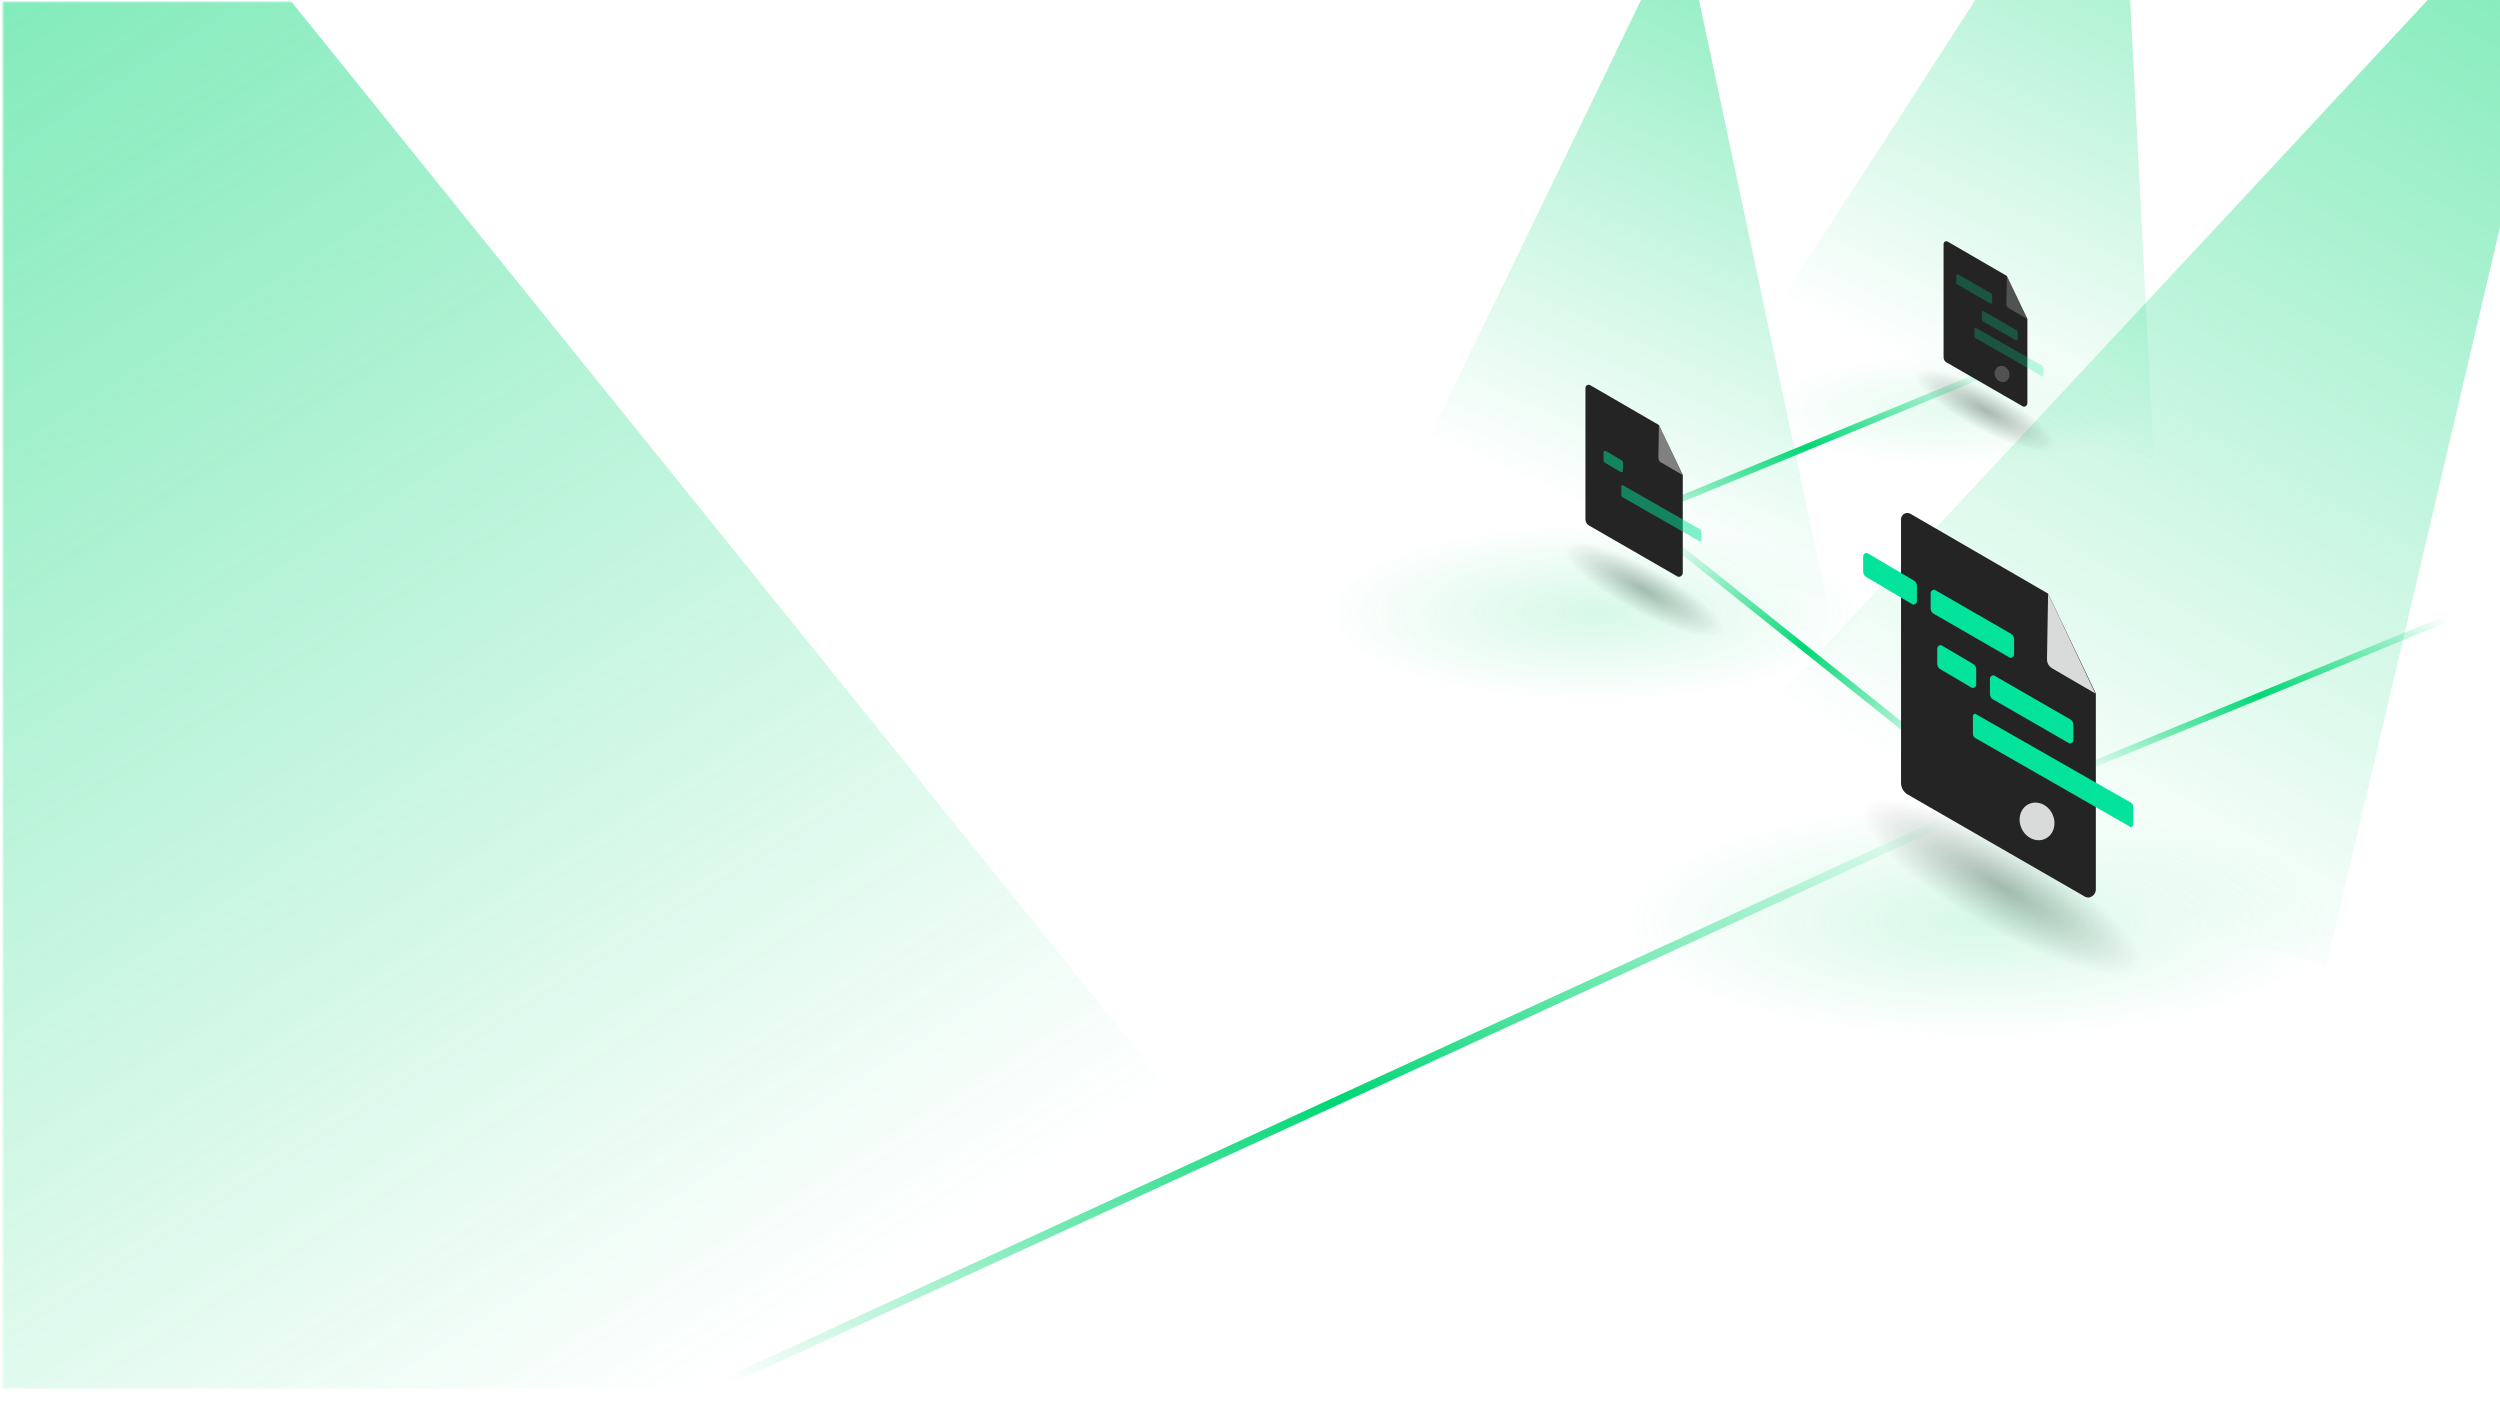 <?xml version="1.0" encoding="UTF-8" standalone="no"?>
<svg
   xmlns:osb="http://www.openswatchbook.org/uri/2009/osb"
   xmlns:dc="http://purl.org/dc/elements/1.1/"
   xmlns:cc="http://creativecommons.org/ns#"
   xmlns:rdf="http://www.w3.org/1999/02/22-rdf-syntax-ns#"
   xmlns:svg="http://www.w3.org/2000/svg"
   xmlns="http://www.w3.org/2000/svg"
   xmlns:xlink="http://www.w3.org/1999/xlink"
   xmlns:sodipodi="http://sodipodi.sourceforge.net/DTD/sodipodi-0.dtd"
   xmlns:inkscape="http://www.inkscape.org/namespaces/inkscape"
   width="1440"
   height="810"
   viewBox="0 0 1440 810"
   fill="none"
   version="1.1"
   id="svg1599"
   sodipodi:docname="neo-bg.svg"
   inkscape:version="0.92.3 (2405546, 2018-03-11)">
  <sodipodi:namedview
     pagecolor="#ffffff"
     bordercolor="#666666"
     borderopacity="1"
     objecttolerance="10"
     gridtolerance="10"
     guidetolerance="10"
     inkscape:pageopacity="0"
     inkscape:pageshadow="2"
     inkscape:window-width="3840"
     inkscape:window-height="2049"
     id="namedview1601"
     showgrid="false"
     inkscape:zoom="2.1034722"
     inkscape:cx="720"
     inkscape:cy="405"
     inkscape:window-x="0"
     inkscape:window-y="55"
     inkscape:window-maximized="1"
     inkscape:current-layer="layer1" />
  <defs
     id="defs1597">
    <linearGradient
       inkscape:collect="always"
       id="linearGradient4570">
      <stop
         style="stop-color:#00d772;stop-opacity:1;"
         offset="0"
         id="stop4566" />
      <stop
         style="stop-color:#00d772;stop-opacity:0;"
         offset="1"
         id="stop4568" />
    </linearGradient>
    <linearGradient
       inkscape:collect="always"
       id="linearGradient4444">
      <stop
         style="stop-color:#333333;stop-opacity:1;"
         offset="0"
         id="stop4440" />
      <stop
         style="stop-color:#333333;stop-opacity:0;"
         offset="1"
         id="stop4442" />
    </linearGradient>
    <linearGradient
       inkscape:collect="always"
       id="linearGradient4352">
      <stop
         style="stop-color:#00d674;stop-opacity:1;"
         offset="0"
         id="stop4348" />
      <stop
         style="stop-color:#00d674;stop-opacity:0;"
         offset="1"
         id="stop4350" />
    </linearGradient>
    <linearGradient
       inkscape:collect="always"
       id="linearGradient4344">
      <stop
         style="stop-color:#00d774;stop-opacity:1;"
         offset="0"
         id="stop4340" />
      <stop
         style="stop-color:#00d774;stop-opacity:0;"
         offset="1"
         id="stop4342" />
    </linearGradient>
    <linearGradient
       id="linearGradient4336"
       osb:paint="solid">
      <stop
         style="stop-color:#00d774;stop-opacity:1;"
         offset="0"
         id="stop4334" />
    </linearGradient>
    <linearGradient
       inkscape:collect="always"
       id="linearGradient2959">
      <stop
         style="stop-color:#00d774;stop-opacity:1;"
         offset="0"
         id="stop2955" />
      <stop
         style="stop-color:#00d774;stop-opacity:0;"
         offset="1"
         id="stop2957" />
    </linearGradient>
    <linearGradient
       id="paint0_linear"
       x1="324.472"
       y1="717.625"
       x2="322.442"
       y2="907.222"
       gradientUnits="userSpaceOnUse">
      <stop
         stop-color="#B2FF00"
         id="stop1511" />
      <stop
         offset="1"
         stop-color="#95D600"
         stop-opacity="0"
         id="stop1513" />
    </linearGradient>
    <linearGradient
       id="paint1_linear"
       x1="205.627"
       y1="820.133"
       x2="205.627"
       y2="-306.945"
       gradientUnits="userSpaceOnUse">
      <stop
         stop-color="#95D600"
         stop-opacity="0.1"
         id="stop1516" />
      <stop
         offset="1"
         stop-color="#95D600"
         stop-opacity="0.56"
         id="stop1518" />
    </linearGradient>
    <linearGradient
       id="paint2_linear"
       x1="1177.14"
       y1="182.681"
       x2="1176.75"
       y2="218.779"
       gradientUnits="userSpaceOnUse">
      <stop
         stop-color="#B2FF00"
         id="stop1521" />
      <stop
         offset="1"
         stop-color="#95D600"
         stop-opacity="0"
         id="stop1523" />
    </linearGradient>
    <linearGradient
       id="paint3_linear"
       x1="1154.45"
       y1="202.115"
       x2="1154.45"
       y2="-11.86"
       gradientUnits="userSpaceOnUse">
      <stop
         stop-color="#95D600"
         stop-opacity="0.1"
         id="stop1526" />
      <stop
         offset="1"
         stop-color="#95D600"
         stop-opacity="0.56"
         id="stop1528" />
    </linearGradient>
    <linearGradient
       id="paint4_linear"
       x1="963.166"
       y1="309.385"
       x2="962.778"
       y2="345.483"
       gradientUnits="userSpaceOnUse">
      <stop
         stop-color="#B2FF00"
         id="stop1531" />
      <stop
         offset="1"
         stop-color="#95D600"
         stop-opacity="0"
         id="stop1533" />
    </linearGradient>
    <linearGradient
       id="paint5_linear"
       x1="940.472"
       y1="328.819"
       x2="940.472"
       y2="114.844"
       gradientUnits="userSpaceOnUse">
      <stop
         stop-color="#95D600"
         stop-opacity="0.1"
         id="stop1536" />
      <stop
         offset="1"
         stop-color="#95D600"
         stop-opacity="0.56"
         id="stop1538" />
    </linearGradient>
    <linearGradient
       id="paint6_linear"
       x1="940.682"
       y1="288.132"
       x2="1147.52"
       y2="168.495"
       gradientUnits="userSpaceOnUse"
       xlink:href="#paint9_linear">
      <stop
         stop-color="#95D600"
         stop-opacity="0"
         id="stop1541" />
      <stop
         offset="0.453"
         stop-color="#95D600"
         id="stop1543" />
      <stop
         offset="1"
         stop-color="#95D600"
         stop-opacity="0"
         id="stop1545" />
    </linearGradient>
    <linearGradient
       id="paint7_linear"
       x1="936.593"
       y1="324.294"
       x2="935.3"
       y2="354.031"
       gradientUnits="userSpaceOnUse"
       gradientTransform="translate(2.033,-20.632)">
      <stop
         id="stop1548" />
      <stop
         offset="1"
         stop-opacity="0"
         id="stop1550" />
    </linearGradient>
    <linearGradient
       id="paint8_linear"
       x1="1153.8"
       y1="201.468"
       x2="1152.51"
       y2="231.205"
       gradientUnits="userSpaceOnUse">
      <stop
         id="stop1553" />
      <stop
         offset="1"
         stop-opacity="0"
         id="stop1555" />
    </linearGradient>
    <linearGradient
       id="paint9_linear"
       x1="1176.1"
       y1="495.926"
       x2="1175.46"
       y2="556.369"
       gradientUnits="userSpaceOnUse">
      <stop
         stop-color="#B2FF00"
         id="stop1558" />
      <stop
         offset="1"
         stop-color="#95D600"
         stop-opacity="0"
         id="stop1560" />
    </linearGradient>
    <linearGradient
       id="paint10_linear"
       x1="1138.09"
       y1="528.629"
       x2="1138.09"
       y2="169.079"
       gradientUnits="userSpaceOnUse">
      <stop
         stop-color="#95D600"
         stop-opacity="0.1"
         id="stop1563" />
      <stop
         offset="1"
         stop-color="#95D600"
         stop-opacity="0.56"
         id="stop1565" />
    </linearGradient>
    <linearGradient
       id="paint11_linear"
       x1="934.894"
       y1="291.469"
       x2="1138.74"
       y2="469.657"
       gradientUnits="userSpaceOnUse">
      <stop
         stop-color="#95D600"
         stop-opacity="0"
         id="stop1568" />
      <stop
         offset="0.453"
         stop-color="#95D600"
         id="stop1570" />
      <stop
         offset="1"
         stop-color="#95D600"
         stop-opacity="0"
         id="stop1572" />
    </linearGradient>
    <linearGradient
       id="paint12_linear"
       x1="1473.83"
       y1="372.997"
       x2="1331.79"
       y2="248.821"
       gradientUnits="userSpaceOnUse">
      <stop
         stop-color="#95D600"
         stop-opacity="0"
         id="stop1575" />
      <stop
         offset="0.453"
         stop-color="#95D600"
         id="stop1577" />
      <stop
         offset="1"
         stop-color="#95D600"
         stop-opacity="0"
         id="stop1579" />
    </linearGradient>
    <linearGradient
       id="paint13_linear"
       x1="1141.62"
       y1="522.676"
       x2="1139.02"
       y2="582.334"
       gradientUnits="userSpaceOnUse">
      <stop
         id="stop1582" />
      <stop
         offset="1"
         stop-opacity="0"
         id="stop1584" />
    </linearGradient>
    <linearGradient
       id="paint14_linear"
       x1="327.161"
       y1="841.398"
       x2="1140.9"
       y2="511.763"
       gradientUnits="userSpaceOnUse">
      <stop
         stop-color="#95D600"
         stop-opacity="0"
         id="stop1587" />
      <stop
         offset="0.453"
         stop-color="#95D600"
         id="stop1589" />
      <stop
         offset="1"
         stop-color="#95D600"
         stop-opacity="0"
         id="stop1591" />
    </linearGradient>
    <clipPath
       id="clip0">
      <rect
         width="1440"
         height="810"
         fill="white"
         id="rect1594" />
    </clipPath>
    <linearGradient
       id="paint7_linear-7"
       x1="936.593"
       y1="324.294"
       x2="935.3"
       y2="354.031"
       gradientUnits="userSpaceOnUse"
       gradientTransform="matrix(1.821,0,0,1.821,-563.982,-134.495)">
      <stop
         id="stop1548-8" />
      <stop
         offset="1"
         stop-opacity="0"
         id="stop1550-4" />
    </linearGradient>
    <linearGradient
       id="paint7_linear-7-0"
       x1="936.593"
       y1="324.294"
       x2="935.3"
       y2="354.031"
       gradientUnits="userSpaceOnUse"
       gradientTransform="matrix(1.821,0,0,1.821,-533.862,-75.218)">
      <stop
         id="stop1548-8-3" />
      <stop
         offset="1"
         stop-opacity="0"
         id="stop1550-4-6" />
    </linearGradient>
    <linearGradient
       id="paint7_linear-7-0-0"
       x1="936.593"
       y1="324.294"
       x2="935.3"
       y2="354.031"
       gradientUnits="userSpaceOnUse"
       gradientTransform="matrix(1.821,0,0,1.821,-553.71,-138.442)">
      <stop
         id="stop1548-8-3-6" />
      <stop
         offset="1"
         stop-opacity="0"
         id="stop1550-4-6-3" />
    </linearGradient>
    <linearGradient
       id="paint7_linear-2"
       x1="936.593"
       y1="324.294"
       x2="935.3"
       y2="354.031"
       gradientUnits="userSpaceOnUse"
       gradientTransform="translate(14.054,-25.206)">
      <stop
         id="stop1548-0" />
      <stop
         offset="1"
         stop-opacity="0"
         id="stop1550-6" />
    </linearGradient>
    <linearGradient
       inkscape:collect="always"
       xlink:href="#paint12_linear"
       id="linearGradient2640"
       gradientUnits="userSpaceOnUse"
       x1="327.161"
       y1="841.398"
       x2="1140.9"
       y2="511.763" />
    <linearGradient
       id="paint7_linear-2-5"
       x1="936.593"
       y1="324.294"
       x2="935.3"
       y2="354.031"
       gradientUnits="userSpaceOnUse"
       gradientTransform="matrix(0.92,0,0,1,274.975,-115.538)">
      <stop
         id="stop1548-0-5" />
      <stop
         offset="1"
         stop-opacity="0"
         id="stop1550-6-4" />
    </linearGradient>
    <linearGradient
       id="paint7_linear-2-6"
       x1="936.593"
       y1="324.294"
       x2="935.3"
       y2="354.031"
       gradientUnits="userSpaceOnUse"
       gradientTransform="matrix(0.92,0,0,1,274.975,-115.538)">
      <stop
         id="stop1548-0-56" />
      <stop
         offset="1"
         stop-opacity="0"
         id="stop1550-6-9" />
    </linearGradient>
    <radialGradient
       inkscape:collect="always"
       xlink:href="#linearGradient2959"
       id="radialGradient2963"
       cx="297.557"
       cy="210.039"
       fx="297.557"
       fy="210.039"
       r="179.803"
       gradientTransform="matrix(2.765,0,0,1.278,-52.743,365.495)"
       gradientUnits="userSpaceOnUse" />
    <radialGradient
       inkscape:collect="always"
       xlink:href="#linearGradient2959"
       id="radialGradient2963-5-4"
       cx="297.557"
       cy="210.039"
       fx="297.557"
       fy="210.039"
       r="179.803"
       gradientTransform="matrix(0.842,0,0,0.349,790.451,184.186)"
       gradientUnits="userSpaceOnUse" />
    <radialGradient
       inkscape:collect="always"
       xlink:href="#linearGradient2959"
       id="radialGradient2963-5-8"
       cx="297.557"
       cy="210.039"
       fx="297.557"
       fy="210.039"
       r="179.803"
       gradientTransform="matrix(0.624,0,0,-0.501,853.438,478.428)"
       gradientUnits="userSpaceOnUse" />
    <radialGradient
       inkscape:collect="always"
       xlink:href="#linearGradient2959"
       id="radialGradient2963-5-4-3"
       cx="297.557"
       cy="210.039"
       fx="297.557"
       fy="210.039"
       r="179.803"
       gradientTransform="matrix(0.842,0,0,0.349,1051.863,327.154)"
       gradientUnits="userSpaceOnUse" />
    <linearGradient
       gradientTransform="translate(159.151,79.825)"
       id="paint1_linear-3"
       x1="205.627"
       y1="820.133"
       x2="205.627"
       y2="-306.945"
       gradientUnits="userSpaceOnUse">
      <stop
         stop-color="#95D600"
         stop-opacity="0.1"
         id="stop2086" />
      <stop
         offset="1"
         stop-color="#95D600"
         stop-opacity="0.56"
         id="stop2088" />
    </linearGradient>
    <linearGradient
       gradientTransform="matrix(1.387,0,0,1.088,-374.959,-73.343)"
       id="paint10_linear-5"
       x1="1138.09"
       y1="528.629"
       x2="1138.09"
       y2="169.079"
       gradientUnits="userSpaceOnUse">
      <stop
         stop-color="#95D600"
         stop-opacity="0.1"
         id="stop2133" />
      <stop
         offset="1"
         stop-color="#95D600"
         stop-opacity="0.56"
         id="stop2135" />
    </linearGradient>
    <linearGradient
       inkscape:collect="always"
       xlink:href="#linearGradient4344"
       id="linearGradient4346"
       x1="1599"
       y1="-71.092"
       x2="1305.482"
       y2="450.777"
       gradientUnits="userSpaceOnUse"
       gradientTransform="translate(-98.019,58.165)" />
    <linearGradient
       inkscape:collect="always"
       xlink:href="#linearGradient4352"
       id="linearGradient4354"
       x1="-145.413"
       y1="-68.4"
       x2="407.694"
       y2="798.69"
       gradientUnits="userSpaceOnUse" />
    <linearGradient
       gradientTransform="matrix(0.594,0,0.17,0.594,301.489,-31.872)"
       inkscape:collect="always"
       xlink:href="#linearGradient4344"
       id="linearGradient4346-6"
       x1="1599"
       y1="-71.092"
       x2="1305.482"
       y2="450.777"
       gradientUnits="userSpaceOnUse" />
    <linearGradient
       gradientTransform="matrix(0.594,0,0.266,0.594,65.09,48.4)"
       inkscape:collect="always"
       xlink:href="#linearGradient4344"
       id="linearGradient4346-6-2"
       x1="1599"
       y1="-71.092"
       x2="1305.482"
       y2="450.777"
       gradientUnits="userSpaceOnUse" />
    <mask
       maskUnits="userSpaceOnUse"
       id="mask4434">
      <rect
         style="opacity:1;fill:#00d674;fill-opacity:0.561"
         id="rect4436"
         width="1302.25"
         height="798.692"
         x="1.616"
         y="1.075" />
    </mask>
    <radialGradient
       inkscape:collect="always"
       xlink:href="#linearGradient4444"
       id="radialGradient4448"
       cx="836.122"
       cy="406.076"
       fx="836.122"
       fy="406.076"
       r="79.438"
       gradientTransform="matrix(0.65,0,0,0.167,430.873,-228.724)"
       gradientUnits="userSpaceOnUse" />
    <radialGradient
       inkscape:collect="always"
       xlink:href="#linearGradient4444"
       id="radialGradient4448-3"
       cx="836.122"
       cy="406.076"
       fx="836.122"
       fy="406.076"
       r="79.438"
       gradientTransform="matrix(1.156,-1.2713164e-8,0,0.304,277.083,-266.186)"
       gradientUnits="userSpaceOnUse" />
    <radialGradient
       inkscape:collect="always"
       xlink:href="#linearGradient4444"
       id="radialGradient4448-2"
       cx="836.122"
       cy="406.076"
       fx="836.122"
       fy="406.076"
       r="79.438"
       gradientTransform="matrix(0.572,0,0,0.146,594.852,-400.719)"
       gradientUnits="userSpaceOnUse" />
    <radialGradient
       inkscape:collect="always"
       xlink:href="#linearGradient4570"
       id="radialGradient4572"
       cx="1133.602"
       cy="509.307"
       fx="1133.602"
       fy="509.307"
       r="207.514"
       gradientTransform="matrix(1,0,0,0.331,6.656,362.098)"
       gradientUnits="userSpaceOnUse" />
    <radialGradient
       inkscape:collect="always"
       xlink:href="#linearGradient4570"
       id="radialGradient4572-7"
       cx="1133.602"
       cy="509.307"
       fx="1133.602"
       fy="509.307"
       r="207.514"
       gradientTransform="matrix(0.751,0,0,0.249,67.179,226.064)"
       gradientUnits="userSpaceOnUse" />
    <radialGradient
       inkscape:collect="always"
       xlink:href="#linearGradient4570"
       id="radialGradient4572-7-2"
       cx="1133.602"
       cy="509.307"
       fx="1133.602"
       fy="509.307"
       r="207.514"
       gradientTransform="matrix(0.516,0,0,0.159,537.571,155.095)"
       gradientUnits="userSpaceOnUse" />
  </defs>
  <g
     inkscape:groupmode="layer"
     id="layer1"
     inkscape:label="Layer 1">
    <path
       style="fill:#03e39c;fill-opacity:1;stroke:url(#radialGradient2963-5-8);stroke-width:3.87;stroke-linecap:butt;stroke-linejoin:miter;stroke-miterlimit:4;stroke-dasharray:none;stroke-opacity:1"
       d="M 927.03,283.571 1151.164,462.715"
       id="path2945-4-3"
       inkscape:connector-curvature="0" />
    <path
       style="fill:#03e39c;fill-opacity:1;stroke:url(#radialGradient2963-5-4);stroke-width:3.75;stroke-linecap:butt;stroke-linejoin:miter;stroke-miterlimit:4;stroke-dasharray:none;stroke-opacity:1"
       d="M 889.752,319.747 1192.189,195.117"
       id="path2945-4-7"
       inkscape:connector-curvature="0" />
    <path
       style="fill:#03e39c;fill-opacity:1;stroke:url(#radialGradient2963-5-4-3);stroke-width:3.75;stroke-linecap:butt;stroke-linejoin:miter;stroke-miterlimit:4;stroke-dasharray:none;stroke-opacity:1"
       d="M 1151.164,462.715 1453.601,338.085"
       id="path2945-4-7-5"
       inkscape:connector-curvature="0" />
    <path
       inkscape:connector-curvature="0"
       style="fill:url(#linearGradient4354);fill-opacity:1;opacity:1"
       id="path2035"
       d="m 892.903,899.628 c 0,-40.481 -236.45,-73.298 -528.126,-73.298 -291.676,0 -528.126,32.817 -528.126,73.298 0,22.618 -247,-1615.303 -247,-1615.303 z"
       mask="url(#mask4434)" />
    <path
       d="m 1339.169,559.965 c 0,-14.053 -104.642,-25.445 -233.735,-25.445 -129.08,0 -233.719,11.392 -233.719,25.445 0,7.852 623.565,-664.375 623.565,-664.375 z"
       id="path2063"
       style="opacity:0.5;fill:url(#linearGradient4346);fill-opacity:1;stroke-width:1.229"
       inkscape:connector-curvature="0" />
    <path
       d="m 1240.689,266.231 c -2.392,-8.348 -66.496,-15.116 -143.186,-15.116 -76.682,0 -136.905,6.768 -134.513,15.116 1.337,4.665 257.352,-394.683 257.352,-394.683 z"
       id="path2063-1"
       style="opacity:0.4;fill:url(#linearGradient4346-6);fill-opacity:1;stroke-width:0.73"
       inkscape:connector-curvature="0" />
    <path
       d="m 1052.284,346.502 c -3.736,-8.348 -68.929,-15.116 -145.619,-15.116 -76.682,0 -135.816,6.768 -132.08,15.116 2.088,4.665 193.808,-394.683 193.808,-394.683 z"
       id="path2063-1-9"
       style="opacity:0.4;fill:url(#linearGradient4346-6-2);fill-opacity:1;stroke-width:0.73"
       inkscape:connector-curvature="0" />
    <ellipse
       style="opacity:0.354;fill:url(#radialGradient4448);fill-opacity:1;stroke-width:0.632"
       id="path4438"
       cx="974.628"
       cy="-161.039"
       rx="51.661"
       ry="13.241"
       transform="matrix(0.876,0.483,-0.582,0.813,0,0)" />
    <ellipse
       style="opacity:0.356;fill:url(#radialGradient4448-3);fill-opacity:1;stroke-width:1.139"
       id="path4438-6"
       cx="1243.661"
       cy="-142.617"
       rx="91.833"
       ry="24.173"
       transform="matrix(0.863,0.506,-0.558,0.83,0,0)" />
    <ellipse
       style="opacity:0.357;fill:url(#radialGradient4448-2);fill-opacity:1;stroke-width:0.555"
       id="path4438-8"
       cx="1073.347"
       cy="-341.494"
       rx="45.461"
       ry="11.586"
       transform="matrix(0.879,0.478,-0.587,0.81,0,0)" />
    <ellipse
       style="opacity:0.158;fill:url(#radialGradient4572);fill-opacity:1"
       id="path4564"
       cx="1140.258"
       cy="530.7"
       rx="207.514"
       ry="68.696" />
    <ellipse
       style="opacity:0.159;fill:url(#radialGradient4572-7);fill-opacity:1;stroke-width:0.751"
       id="path4564-0"
       cx="918.361"
       cy="352.661"
       rx="155.815"
       ry="51.581" />
    <ellipse
       style="opacity:0.1;fill:url(#radialGradient4572-7-2);fill-opacity:1;stroke-width:0.498"
       id="path4564-0-5"
       cx="1123.053"
       cy="236.187"
       rx="107.177"
       ry="33.041" />
  </g>
  <g
     inkscape:groupmode="layer"
     id="layer2"
     inkscape:label="Layer 2" />
  <g
     inkscape:groupmode="layer"
     id="layer4"
     inkscape:label="Layer 4">
    <g
       id="g229"
       transform="matrix(5.567,0,0,-5.567,1184.095,379.875)"
       inkscape:export-xdpi="96"
       inkscape:export-ydpi="96">
      <path
         d="m 0,0 -4.774,2.715 c -0.374,0.187 -0.842,0.187 -1.31,0 L -10.764,0 c -0.28,-0.187 -0.374,-0.561 -0.187,-0.842 0.093,-0.094 0.093,-0.187 0.187,-0.187 l 4.774,-2.714 c 0.374,-0.188 0.842,-0.188 1.31,0 l 4.774,2.714 c 0.28,0.187 0.374,0.561 0.187,0.842 C 0.187,-0.187 0.094,-0.093 0,0"
         style="fill:#2b3840;fill-opacity:1;fill-rule:nonzero;stroke:none"
         id="path231"
         inkscape:connector-curvature="0" />
    </g>
    <g
       id="g233"
       transform="matrix(5.567,0,0,-5.567,1152.312,407.489)"
       inkscape:export-xdpi="96"
       inkscape:export-ydpi="96">
      <path
         d="m 0,0 c 0.187,-0.093 0.468,-0.093 0.655,0 l 4.867,2.809 c 0.187,0.093 0.374,0 0.468,-0.094 V 2.528 1.217 C 5.99,1.124 5.896,1.03 5.803,0.937 l -5.335,-3.09 c -0.188,-0.093 -0.375,0 -0.562,0.094 L -5.335,0.843 C -5.429,0.937 -5.523,1.03 -5.523,1.124 v 1.404 c 0,0.187 0.188,0.374 0.281,0.374 h 0.188 z"
         style="fill:#2b3840;fill-opacity:1;fill-rule:nonzero;stroke:none"
         id="path235"
         inkscape:connector-curvature="0" />
    </g>
    <g
       id="g237"
       transform="matrix(5.567,0,0,-5.567,1152.312,424.161)"
       inkscape:export-xdpi="96"
       inkscape:export-ydpi="96">
      <path
         d="m 0,0 c 0.187,-0.094 0.468,-0.094 0.655,0 l 4.867,2.808 c 0.187,0.094 0.374,0 0.468,-0.094 V 2.527 1.217 C 5.99,1.123 5.896,1.03 5.803,0.936 L 0.468,-2.153 c -0.188,-0.094 -0.375,0 -0.562,0.093 L -5.335,0.842 C -5.429,0.936 -5.523,1.03 -5.523,1.123 v 1.404 c 0,0.187 0.188,0.281 0.375,0.281 h 0.187 z"
         style="fill:#2b3840;fill-opacity:1;fill-rule:nonzero;stroke:none"
         id="path239"
         inkscape:connector-curvature="0" />
    </g>
    <g
       id="g557"
       transform="matrix(3.377,0,0,-3.377,1200.248,516.088)"
       inkscape:export-xdpi="96"
       inkscape:export-ydpi="96"
       style="fill:#242424;fill-opacity:1">
      <path
         d="m 0,0 -30.045,17.316 c -0.655,0.374 -1.123,1.123 -1.123,1.965 v 44.928 c 0,0.655 0.468,1.123 1.123,1.123 0.187,0 0.374,-0.094 0.562,-0.188 L -6.084,51.573 2.059,34.538 V 1.124 C 2.059,0.375 1.497,-0.187 0.749,-0.281 0.468,-0.187 0.187,-0.187 0,0"
         style="fill:#242424;fill-opacity:1;fill-rule:nonzero;stroke:none"
         id="path559"
         inkscape:connector-curvature="0" />
    </g>
    <g
       id="g561"
       transform="matrix(3.377,0,0,-3.377,1179.699,341.9)"
       inkscape:export-xdpi="96"
       inkscape:export-ydpi="96">
      <path
         d="m 0,0 -0.187,-11.232 c 0,-0.655 0.374,-1.217 0.842,-1.498 l 7.394,-4.305"
         style="fill:#d9dbdb;fill-opacity:1;fill-rule:nonzero;stroke:none"
         id="path563"
         inkscape:connector-curvature="0" />
    </g>
    <g
       id="g565"
       transform="matrix(3.377,0,0,-3.377,1157.254,378.572)"
       inkscape:export-xdpi="96"
       inkscape:export-ydpi="96">
      <path
         d="m 0,0 -12.823,7.394 c -0.375,0.187 -0.561,0.562 -0.561,0.936 v 2.62 c 0,0.281 0.28,0.562 0.561,0.562 0.093,0 0.187,0 0.281,-0.093 L 0.281,4.025 C 0.656,3.837 0.843,3.463 0.843,3.089 V 0.468 c 0,-0.281 -0.281,-0.562 -0.562,-0.562 -0.094,0 -0.187,0 -0.281,0.094"
         style="fill:#03e39c;fill-opacity:1;fill-rule:nonzero;stroke:none"
         id="path567"
         inkscape:connector-curvature="0" />
    </g>
    <g
       id="g569"
       transform="matrix(3.377,0,0,-3.377,1135.442,395.957)"
       inkscape:export-xdpi="96"
       inkscape:export-ydpi="96">
      <path
         d="M 0,0 -5.242,3.089 C -5.616,3.275 -5.803,3.65 -5.803,4.024 v 2.621 c 0,0.281 0.28,0.562 0.561,0.562 0.094,0 0.188,0 0.281,-0.093 L 0.28,4.024 C 0.655,3.837 0.842,3.462 0.842,3.089 V 0.468 c 0,-0.281 -0.281,-0.562 -0.562,-0.562 -0.093,0 -0.187,0 -0.28,0.094"
         style="fill:#03e39c;fill-opacity:1;fill-rule:nonzero;stroke:none"
         id="path571"
         inkscape:connector-curvature="0" />
    </g>
    <g
       id="g573"
       transform="matrix(3.377,0,0,-3.377,1101.3,347.907)"
       inkscape:export-xdpi="96"
       inkscape:export-ydpi="96">
      <path
         d="m 0,0 -7.769,4.586 c -0.374,0.187 -0.562,0.561 -0.562,0.936 v 2.621 c 0,0.281 0.281,0.562 0.562,0.562 0.094,0 0.188,0 0.281,-0.094 L 0.281,4.024 C 0.655,3.837 0.843,3.462 0.843,3.089 V 0.468 c 0,-0.281 -0.281,-0.562 -0.562,-0.562 -0.094,0 -0.188,0 -0.281,0.094"
         style="fill:#03e39c;fill-opacity:1;fill-rule:nonzero;stroke:none"
         id="path575"
         inkscape:connector-curvature="0" />
    </g>
    <g
       id="g577"
       transform="matrix(3.377,0,0,-3.377,1191.397,427.888)"
       inkscape:export-xdpi="96"
       inkscape:export-ydpi="96">
      <path
         d="m 0,0 -12.824,7.394 c -0.374,0.188 -0.561,0.562 -0.561,0.937 v 2.62 c 0,0.281 0.281,0.562 0.561,0.562 0.094,0 0.188,0 0.281,-0.094 L 0.281,4.025 C 0.655,3.838 0.842,3.463 0.842,3.089 v -2.62 c 0,-0.281 -0.187,-0.562 -0.561,-0.562 -0.094,0 -0.188,0 -0.281,0.093"
         style="fill:#03e39c;fill-opacity:1;fill-rule:nonzero;stroke:none"
         id="path579"
         inkscape:connector-curvature="0" />
    </g>
    <g
       id="g581"
       transform="matrix(3.377,0,0,-3.377,1226.484,475.939)"
       inkscape:export-xdpi="96"
       inkscape:export-ydpi="96">
      <path
         d="m 0,0 -26.301,15.069 c -0.281,0.187 -0.375,0.468 -0.375,0.749 v 2.995 c 0,0.187 0.188,0.375 0.375,0.375 0.094,0 0.094,0 0.187,-0.094 L 0.281,4.025 C 0.562,3.838 0.656,3.65 0.656,3.276 V 0.281 C 0.656,0.094 0.469,-0.093 0.281,-0.187 0.188,-0.093 0.094,-0.093 0,0"
         style="fill:#03e39c;fill-opacity:1;fill-rule:nonzero;stroke:none"
         id="path583"
         inkscape:connector-curvature="0" />
    </g>
    <g
       id="g585"
       transform="matrix(3.377,0,0,-3.377,1168.621,463.118)"
       inkscape:export-xdpi="96"
       inkscape:export-ydpi="96">
      <path
         d="M 0,0 C 1.45,0.682 3.251,-0.091 4.021,-1.728 4.792,-3.365 4.242,-5.245 2.792,-5.928 1.343,-6.61 -0.458,-5.837 -1.229,-4.2 -1.999,-2.564 -1.449,-0.683 0,0"
         style="fill:#d9dbdb;fill-opacity:1;fill-rule:nonzero;stroke:none"
         id="path587"
         inkscape:connector-curvature="0" />
    </g>
    <g
       id="g229-3"
       transform="matrix(2.78,0,0,-2.78,957.732,263.797)"
       inkscape:export-xdpi="96"
       inkscape:export-ydpi="96">
      <path
         d="m 0,0 -4.774,2.715 c -0.374,0.187 -0.842,0.187 -1.31,0 L -10.764,0 c -0.28,-0.187 -0.374,-0.561 -0.187,-0.842 0.093,-0.094 0.093,-0.187 0.187,-0.187 l 4.774,-2.714 c 0.374,-0.188 0.842,-0.188 1.31,0 l 4.774,2.714 c 0.28,0.187 0.374,0.561 0.187,0.842 C 0.187,-0.187 0.094,-0.093 0,0"
         style="fill:#2b3840;fill-opacity:1;fill-rule:nonzero;stroke:none"
         id="path231-6"
         inkscape:connector-curvature="0" />
    </g>
    <g
       id="g233-7"
       transform="matrix(2.78,0,0,-2.78,941.861,277.586)"
       inkscape:export-xdpi="96"
       inkscape:export-ydpi="96">
      <path
         d="m 0,0 c 0.187,-0.093 0.468,-0.093 0.655,0 l 4.867,2.809 c 0.187,0.093 0.374,0 0.468,-0.094 V 2.528 1.217 C 5.99,1.124 5.896,1.03 5.803,0.937 l -5.335,-3.09 c -0.188,-0.093 -0.375,0 -0.562,0.094 L -5.335,0.843 C -5.429,0.937 -5.523,1.03 -5.523,1.124 v 1.404 c 0,0.187 0.188,0.374 0.281,0.374 h 0.188 z"
         style="fill:#2b3840;fill-opacity:1;fill-rule:nonzero;stroke:none"
         id="path235-5"
         inkscape:connector-curvature="0" />
    </g>
    <g
       id="g237-3"
       transform="matrix(2.78,0,0,-2.78,941.861,285.912)"
       inkscape:export-xdpi="96"
       inkscape:export-ydpi="96">
      <path
         d="m 0,0 c 0.187,-0.094 0.468,-0.094 0.655,0 l 4.867,2.808 c 0.187,0.094 0.374,0 0.468,-0.094 V 2.527 1.217 C 5.99,1.123 5.896,1.03 5.803,0.936 L 0.468,-2.153 c -0.188,-0.094 -0.375,0 -0.562,0.093 L -5.335,0.842 C -5.429,0.936 -5.523,1.03 -5.523,1.123 v 1.404 c 0,0.187 0.188,0.281 0.375,0.281 h 0.187 z"
         style="fill:#2b3840;fill-opacity:1;fill-rule:nonzero;stroke:none"
         id="path239-5"
         inkscape:connector-curvature="0" />
    </g>
    <g
       id="g557-6"
       transform="matrix(1.687,0,0,-1.687,965.798,331.816)"
       inkscape:export-xdpi="96"
       inkscape:export-ydpi="96"
       style="fill:#242424;fill-opacity:1">
      <path
         d="m 0,0 -30.045,17.316 c -0.655,0.374 -1.123,1.123 -1.123,1.965 v 44.928 c 0,0.655 0.468,1.123 1.123,1.123 0.187,0 0.374,-0.094 0.562,-0.188 L -6.084,51.573 2.059,34.538 V 1.124 C 2.059,0.375 1.497,-0.187 0.749,-0.281 0.468,-0.187 0.187,-0.187 0,0"
         style="fill:#242424;fill-opacity:1;fill-rule:nonzero;stroke:none"
         id="path559-2"
         inkscape:connector-curvature="0" />
    </g>
    <g
       id="g561-9"
       transform="matrix(1.687,0,0,-1.687,955.537,244.834)"
       inkscape:export-xdpi="96"
       inkscape:export-ydpi="96"
       style="opacity:0.5">
      <path
         d="m 0,0 -0.187,-11.232 c 0,-0.655 0.374,-1.217 0.842,-1.498 l 7.394,-4.305"
         style="fill:#d9dbdb;fill-opacity:1;fill-rule:nonzero;stroke:none"
         id="path563-1"
         inkscape:connector-curvature="0" />
    </g>
    <g
       id="g569-0"
       transform="matrix(1.687,0,0,-1.687,933.437,271.828)"
       inkscape:export-xdpi="96"
       inkscape:export-ydpi="96"
       style="opacity:0.5">
      <path
         d="M 0,0 -5.242,3.089 C -5.616,3.275 -5.803,3.65 -5.803,4.024 v 2.621 c 0,0.281 0.28,0.562 0.561,0.562 0.094,0 0.188,0 0.281,-0.093 L 0.28,4.024 C 0.655,3.837 0.842,3.462 0.842,3.089 V 0.468 c 0,-0.281 -0.281,-0.562 -0.562,-0.562 -0.093,0 -0.187,0 -0.28,0.094"
         style="fill:#03e39c;fill-opacity:1;fill-rule:nonzero;stroke:none"
         id="path571-9"
         inkscape:connector-curvature="0" />
    </g>
    <g
       id="g581-2"
       transform="matrix(1.687,0,0,-1.687,978.9,311.767)"
       inkscape:export-xdpi="96"
       inkscape:export-ydpi="96"
       style="opacity:0.5">
      <path
         d="m 0,0 -26.301,15.069 c -0.281,0.187 -0.375,0.468 -0.375,0.749 v 2.995 c 0,0.187 0.188,0.375 0.375,0.375 0.094,0 0.094,0 0.187,-0.094 L 0.281,4.025 C 0.562,3.838 0.656,3.65 0.656,3.276 V 0.281 C 0.656,0.094 0.469,-0.093 0.281,-0.187 0.188,-0.093 0.094,-0.093 0,0"
         style="fill:#03e39c;fill-opacity:1;fill-rule:nonzero;stroke:none"
         id="path583-6"
         inkscape:connector-curvature="0" />
    </g>
    <g
       id="g229-3-9"
       transform="matrix(2.394,0,0,-2.394,1157.834,175.285)"
       inkscape:export-xdpi="96"
       inkscape:export-ydpi="96">
      <path
         d="m 0,0 -4.774,2.715 c -0.374,0.187 -0.842,0.187 -1.31,0 L -10.764,0 c -0.28,-0.187 -0.374,-0.561 -0.187,-0.842 0.093,-0.094 0.093,-0.187 0.187,-0.187 l 4.774,-2.714 c 0.374,-0.188 0.842,-0.188 1.31,0 l 4.774,2.714 c 0.28,0.187 0.374,0.561 0.187,0.842 C 0.187,-0.187 0.094,-0.093 0,0"
         style="fill:#2b3840;fill-opacity:1;fill-rule:nonzero;stroke:none"
         id="path231-6-2"
         inkscape:connector-curvature="0" />
    </g>
    <g
       id="g233-7-0"
       transform="matrix(2.394,0,0,-2.394,1144.164,187.162)"
       inkscape:export-xdpi="96"
       inkscape:export-ydpi="96">
      <path
         d="m 0,0 c 0.187,-0.093 0.468,-0.093 0.655,0 l 4.867,2.809 c 0.187,0.093 0.374,0 0.468,-0.094 V 2.528 1.217 C 5.99,1.124 5.896,1.03 5.803,0.937 l -5.335,-3.09 c -0.188,-0.093 -0.375,0 -0.562,0.094 L -5.335,0.843 C -5.429,0.937 -5.523,1.03 -5.523,1.124 v 1.404 c 0,0.187 0.188,0.374 0.281,0.374 h 0.188 z"
         style="fill:#2b3840;fill-opacity:1;fill-rule:nonzero;stroke:none"
         id="path235-5-2"
         inkscape:connector-curvature="0" />
    </g>
    <g
       id="g237-3-3"
       transform="matrix(2.394,0,0,-2.394,1144.164,194.333)"
       inkscape:export-xdpi="96"
       inkscape:export-ydpi="96">
      <path
         d="m 0,0 c 0.187,-0.094 0.468,-0.094 0.655,0 l 4.867,2.808 c 0.187,0.094 0.374,0 0.468,-0.094 V 2.527 1.217 C 5.99,1.123 5.896,1.03 5.803,0.936 L 0.468,-2.153 c -0.188,-0.094 -0.375,0 -0.562,0.093 L -5.335,0.842 C -5.429,0.936 -5.523,1.03 -5.523,1.123 v 1.404 c 0,0.187 0.188,0.281 0.375,0.281 h 0.187 z"
         style="fill:#2b3840;fill-opacity:1;fill-rule:nonzero;stroke:none"
         id="path239-5-7"
         inkscape:connector-curvature="0" />
    </g>
    <g
       id="g557-6-5"
       transform="matrix(1.453,0,0,-1.453,1164.782,233.871)"
       inkscape:export-xdpi="96"
       inkscape:export-ydpi="96"
       style="fill:#242424;fill-opacity:1">
      <path
         d="m 0,0 -30.045,17.316 c -0.655,0.374 -1.123,1.123 -1.123,1.965 v 44.928 c 0,0.655 0.468,1.123 1.123,1.123 0.187,0 0.374,-0.094 0.562,-0.188 L -6.084,51.573 2.059,34.538 V 1.124 C 2.059,0.375 1.497,-0.187 0.749,-0.281 0.468,-0.187 0.187,-0.187 0,0"
         style="fill:#242424;fill-opacity:1;fill-rule:nonzero;stroke:none"
         id="path559-2-9"
         inkscape:connector-curvature="0" />
    </g>
    <g
       id="g561-9-2"
       transform="matrix(1.453,0,0,-1.453,1155.943,158.952)"
       inkscape:export-xdpi="96"
       inkscape:export-ydpi="96"
       style="opacity:0.25">
      <path
         d="m 0,0 -0.187,-11.232 c 0,-0.655 0.374,-1.217 0.842,-1.498 l 7.394,-4.305"
         style="fill:#d9dbdb;fill-opacity:1;fill-rule:nonzero;stroke:none"
         id="path563-1-2"
         inkscape:connector-curvature="0" />
    </g>
    <g
       id="g565-2-8"
       transform="matrix(1.453,0,0,-1.453,1146.29,174.724)"
       inkscape:export-xdpi="96"
       inkscape:export-ydpi="96"
       style="opacity:0.25">
      <path
         d="m 0,0 -12.823,7.394 c -0.375,0.187 -0.561,0.562 -0.561,0.936 v 2.62 c 0,0.281 0.28,0.562 0.561,0.562 0.093,0 0.187,0 0.281,-0.093 L 0.281,4.025 C 0.656,3.837 0.843,3.463 0.843,3.089 V 0.468 c 0,-0.281 -0.281,-0.562 -0.562,-0.562 -0.094,0 -0.187,0 -0.281,0.094"
         style="fill:#03e39c;fill-opacity:1;fill-rule:nonzero;stroke:none"
         id="path567-7-9"
         inkscape:connector-curvature="0" />
    </g>
    <g
       id="g577-0-2"
       transform="matrix(1.453,0,0,-1.453,1160.975,195.936)"
       inkscape:export-xdpi="96"
       inkscape:export-ydpi="96"
       style="opacity:0.25">
      <path
         d="m 0,0 -12.824,7.394 c -0.374,0.188 -0.561,0.562 -0.561,0.937 v 2.62 c 0,0.281 0.281,0.562 0.561,0.562 0.094,0 0.188,0 0.281,-0.094 L 0.281,4.025 C 0.655,3.838 0.842,3.463 0.842,3.089 v -2.62 c 0,-0.281 -0.187,-0.562 -0.561,-0.562 -0.094,0 -0.188,0 -0.281,0.093"
         style="fill:#03e39c;fill-opacity:1;fill-rule:nonzero;stroke:none"
         id="path579-6-9"
         inkscape:connector-curvature="0" />
    </g>
    <g
       id="g581-2-3"
       transform="matrix(1.453,0,0,-1.453,1176.066,216.603)"
       inkscape:export-xdpi="96"
       inkscape:export-ydpi="96"
       style="opacity:0.25">
      <path
         d="m 0,0 -26.301,15.069 c -0.281,0.187 -0.375,0.468 -0.375,0.749 v 2.995 c 0,0.187 0.188,0.375 0.375,0.375 0.094,0 0.094,0 0.187,-0.094 L 0.281,4.025 C 0.562,3.838 0.656,3.65 0.656,3.276 V 0.281 C 0.656,0.094 0.469,-0.093 0.281,-0.187 0.188,-0.093 0.094,-0.093 0,0"
         style="fill:#03e39c;fill-opacity:1;fill-rule:nonzero;stroke:none"
         id="path583-6-1"
         inkscape:connector-curvature="0" />
    </g>
    <g
       id="g585-1-9"
       transform="matrix(1.453,0,0,-1.453,1151.178,211.088)"
       inkscape:export-xdpi="96"
       inkscape:export-ydpi="96"
       style="opacity:0.25">
      <path
         d="M 0,0 C 1.45,0.682 3.251,-0.091 4.021,-1.728 4.792,-3.365 4.242,-5.245 2.792,-5.928 1.343,-6.61 -0.458,-5.837 -1.229,-4.2 -1.999,-2.564 -1.449,-0.683 0,0"
         style="fill:#d9dbdb;fill-opacity:1;fill-rule:nonzero;stroke:none"
         id="path587-8-4"
         inkscape:connector-curvature="0" />
    </g>
  </g>
  <path
     style="fill:#03e39c;fill-opacity:1;stroke:url(#radialGradient2963);stroke-width:4.815;stroke-linecap:butt;stroke-linejoin:miter;stroke-opacity:1;stroke-miterlimit:4;stroke-dasharray:none"
     d="M 273.435,862.407 1266.862,405.565"
     id="path2945"
     inkscape:connector-curvature="0" />
</svg>
